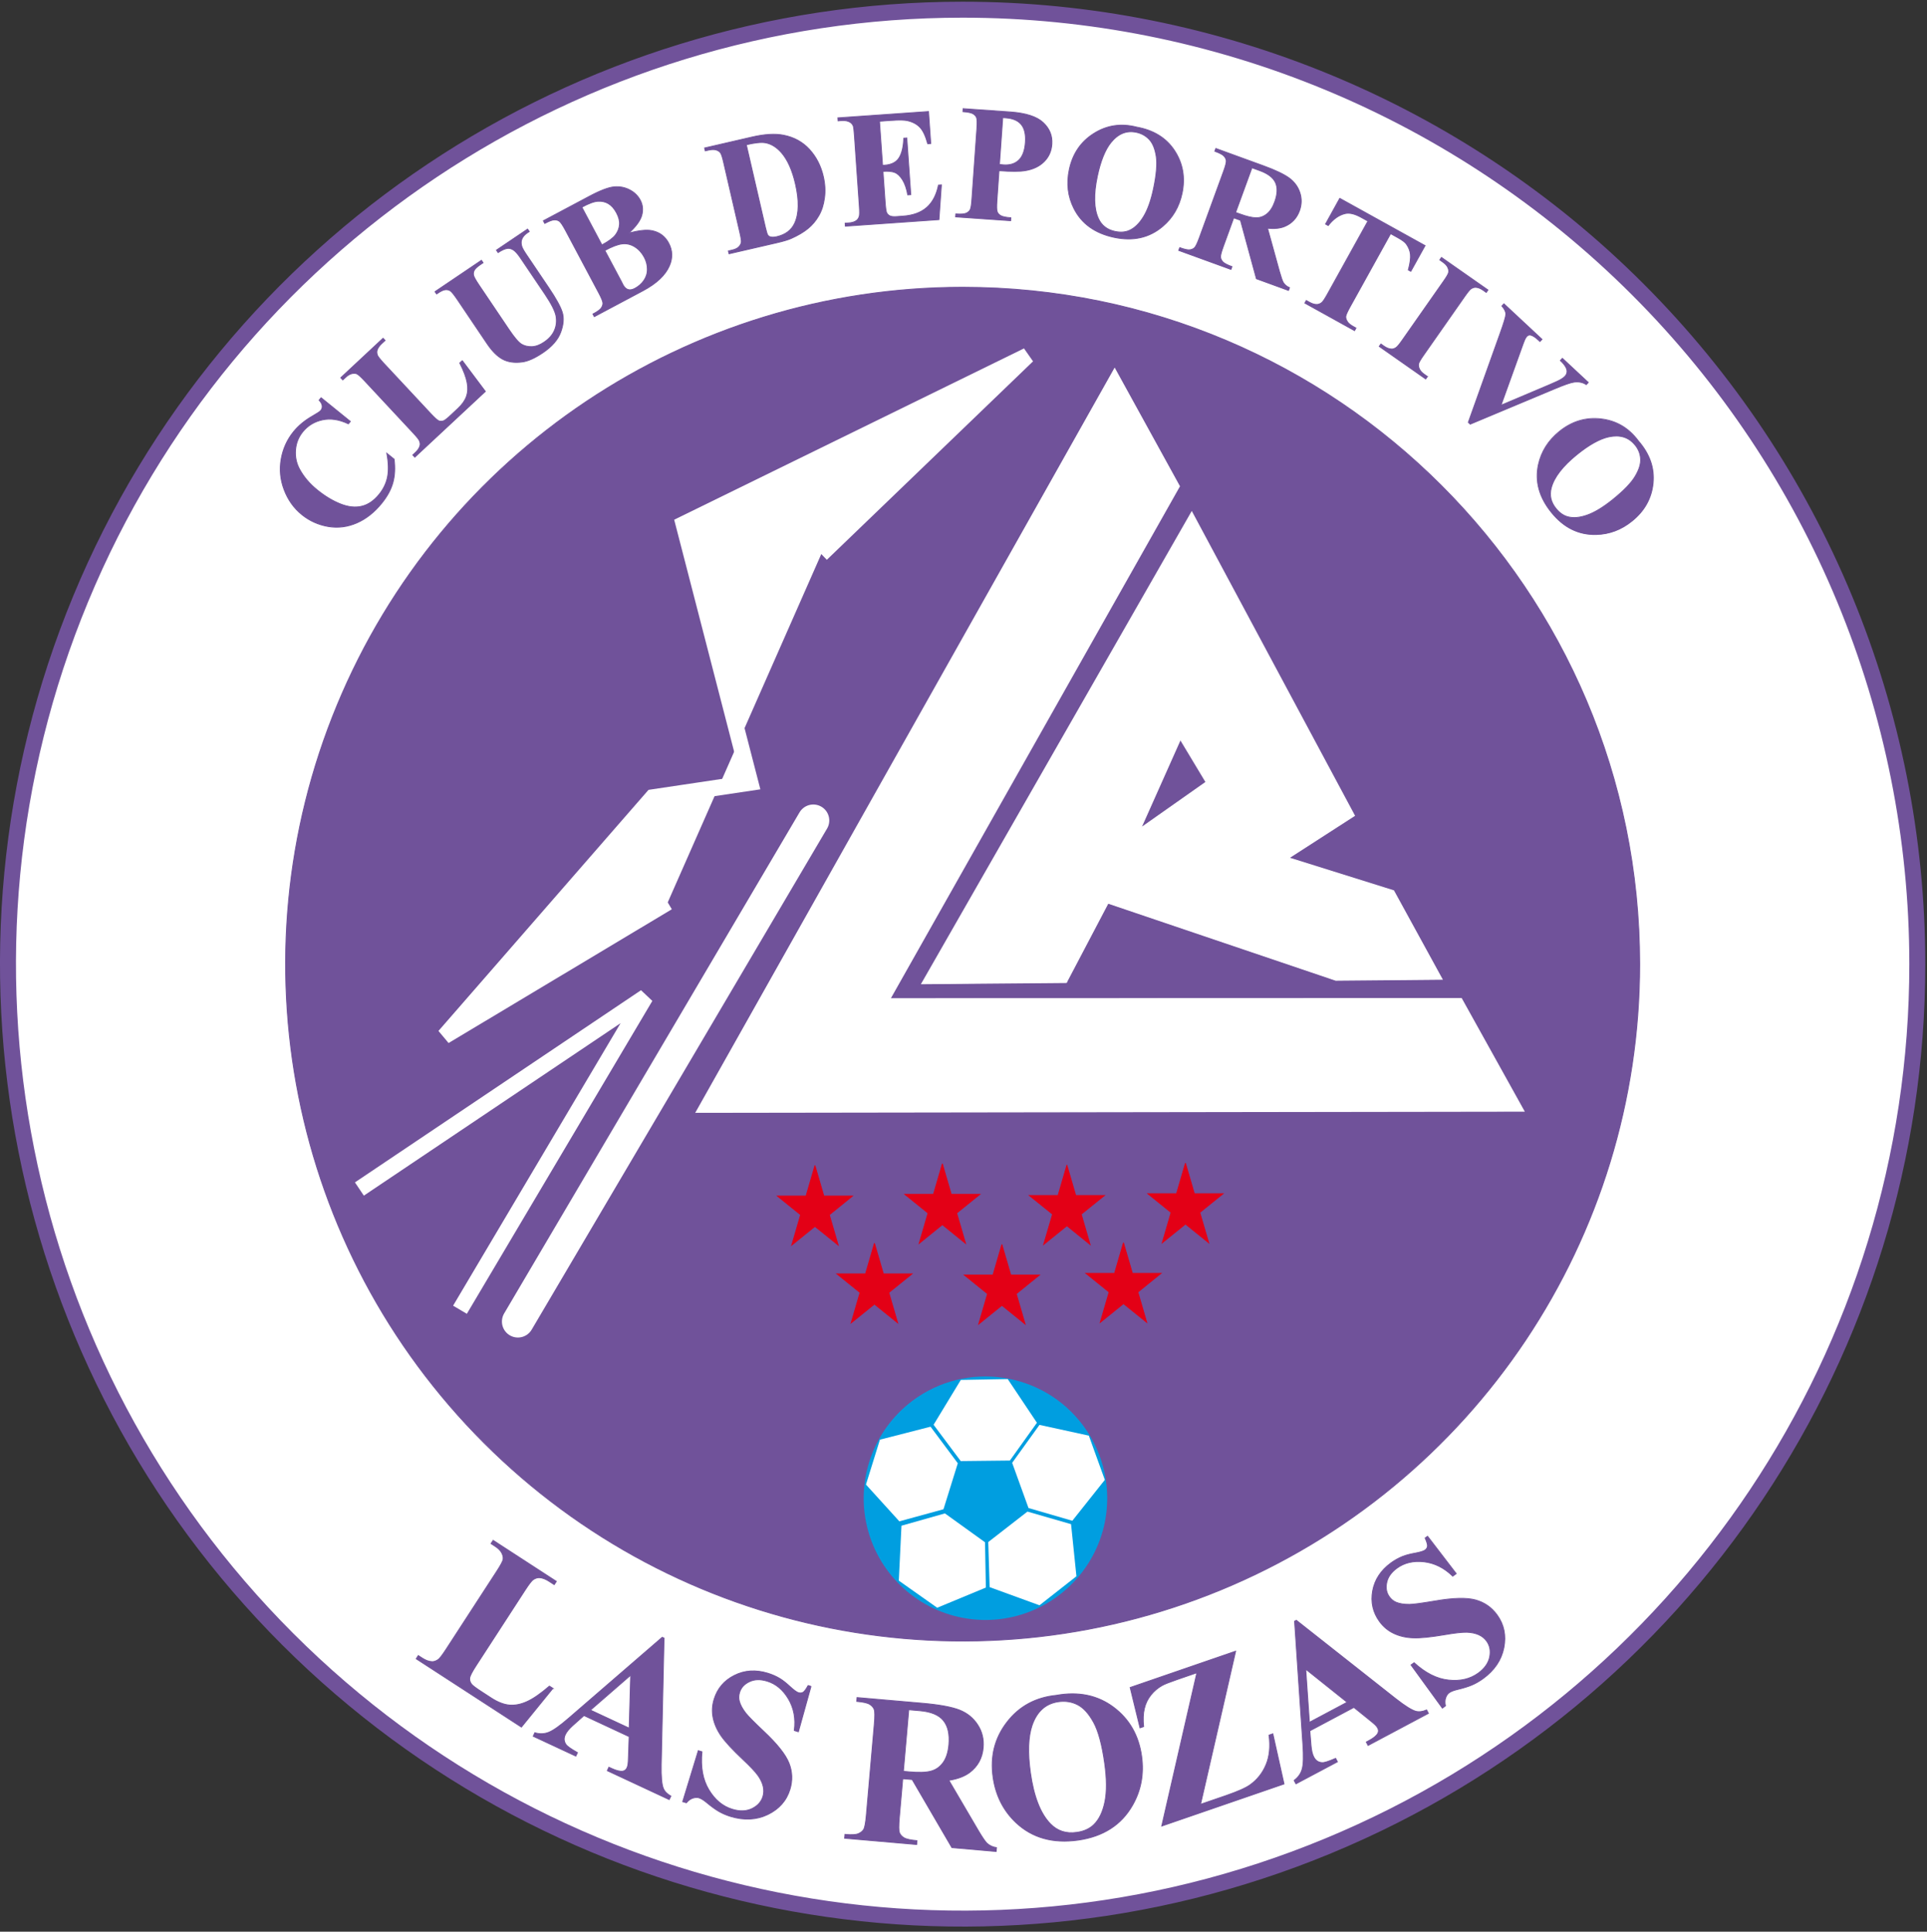 <?xml version="1.0" encoding="UTF-8"?>
<svg id="Layer_2" data-name="Layer 2" xmlns="http://www.w3.org/2000/svg" xmlns:xlink="http://www.w3.org/1999/xlink" viewBox="0 0 361.92 362.88">
  <rect x="0" y="0" width="361.92" height="362.88" fill="#333333" stroke="none"/>
  <defs>
    <style>
      .cls-1 {
        clip-path: url(#clippath);
      }

      .cls-2, .cls-3, .cls-4, .cls-5, .cls-6, .cls-7, .cls-8 {
        fill: none;
      }

      .cls-2, .cls-9, .cls-10, .cls-11, .cls-12 {
        stroke-width: 0px;
      }

      .cls-3 {
        stroke: #e30016;
      }

      .cls-3, .cls-4, .cls-5 {
        stroke-width: .16px;
      }

      .cls-4, .cls-8 {
        stroke: #70529a;
      }

      .cls-5, .cls-6, .cls-7 {
        stroke: #fff;
      }

      .cls-6 {
        stroke-linecap: round;
        stroke-width: 6px;
      }

      .cls-9 {
        fill: #70529a;
      }

      .cls-9, .cls-10, .cls-11, .cls-12 {
        fill-rule: evenodd;
      }

      .cls-10 {
        fill: #e30016;
      }

      .cls-11 {
        fill: #fff;
      }

      .cls-12 {
        fill: #009ee0;
      }

      .cls-7, .cls-8 {
        stroke-width: 3px;
      }
    </style>
    <clipPath id="clippath">
      <rect class="cls-2" width="361.92" height="362.88"/>
    </clipPath>
  </defs>
  <g id="Layer_1-2" data-name="Layer 1">
    <g>
      <g class="cls-1">
        <path class="cls-11" d="m180.8,1.82c47.55,0,93.16,18.89,126.78,52.52,33.62,33.62,52.52,79.23,52.52,126.79,0,72.52-43.68,137.9-110.68,165.65-67,27.75-144.12,12.41-195.4-38.87C2.74,256.63-12.6,179.5,15.15,112.5,42.9,45.5,108.28,1.82,180.8,1.82h0Z"/>
        <path class="cls-8" d="m180.8,1.82c47.55,0,93.16,18.89,126.78,52.52,33.62,33.62,52.52,79.23,52.52,126.78,0,72.52-43.68,137.9-110.68,165.65-67,27.75-144.12,12.41-195.4-38.87C2.74,256.63-12.6,179.5,15.15,112.5,42.9,45.5,108.28,1.82,180.8,1.82h0Z"/>
      </g>
      <path class="cls-9" d="m180.8,53.96c70.23,0,127.16,56.93,127.16,127.16,0,51.43-30.98,97.8-78.5,117.48-47.52,19.68-102.21,8.8-138.57-27.56-36.37-36.37-47.25-91.06-27.57-138.58,19.68-47.52,66.05-78.5,117.48-78.5h0Z"/>
      <path class="cls-4" d="m180.8,53.96c70.23,0,127.16,56.93,127.16,127.16,0,51.43-30.98,97.8-78.5,117.48-47.52,19.68-102.21,8.81-138.57-27.56-36.37-36.37-47.25-91.06-27.57-138.58,19.68-47.52,66.05-78.5,117.48-78.5h0Z"/>
      <polyline class="cls-11" points="154.25 104.08 192.98 66.81 128.38 98.44 140.93 147.04 122.57 149.78 83.48 194.65 125.41 169.52"/>
      <path class="cls-7" d="m154.25,104.08l38.73-37.28-64.6,31.64,12.56,48.6-18.37,2.74-39.09,44.87,41.93-25.13m-57.91,53.84l53.73-36.1-34.84,58.78"/>
      <line class="cls-6" x1="152.75" y1="154.13" x2="97.27" y2="248.26"/>
      <path class="cls-11" d="m141.1,104.28c1.89-.14,3.53,1.28,3.67,3.16.23,3.05-3.34,4.85-5.66,2.86-2.32-2-1.07-5.79,1.99-6.02h0Z"/>
      <path class="cls-5" d="m141.1,104.28c1.89-.14,3.53,1.28,3.67,3.16.23,3.05-3.34,4.85-5.66,2.86-2.32-2-1.07-5.79,1.99-6.02h0Z"/>
      <path class="cls-11" d="m274.48,187.57l11.77,21.18-155.54.21,78.64-139.76,12.18,22.14-54.34,96.25,107.29-.03Z"/>
      <path class="cls-5" d="m274.48,187.57l11.77,21.18-155.54.22,78.64-139.76,12.18,22.14-54.34,96.25,107.29-.03Z"/>
      <path class="cls-11" d="m221.69,138.92l4.81,8-12.2,8.59,7.4-16.59Zm-21.41,45.66l-27.19.24,50.74-88.66,30.57,57.07-12.31,7.94,19.66,6.16,9.12,16.65-20,.18-42.76-14.48-7.84,14.92Z"/>
      <path class="cls-5" d="m221.69,138.92l4.81,8-12.2,8.59,7.4-16.59Zm-21.41,45.66l-27.19.23,50.74-88.66,30.57,57.07-12.31,7.94,19.66,6.16,9.12,16.65-20,.18-42.76-14.48-7.84,14.92Z"/>
      <path class="cls-10" d="m153.07,218.99l1.66,5.69h5.38l-4.35,3.52,1.66,5.69-4.36-3.52-4.35,3.52,1.66-5.69-4.36-3.52h5.38l1.66-5.69Z"/>
      <path class="cls-3" d="m153.07,218.99l1.66,5.69h5.38l-4.35,3.52,1.66,5.69-4.36-3.51-4.35,3.51,1.66-5.69-4.36-3.52h5.38l1.66-5.69Z"/>
      <path class="cls-10" d="m177,218.67l1.66,5.69h5.38l-4.36,3.52,1.66,5.69-4.35-3.52-4.35,3.52,1.66-5.69-4.36-3.52h5.38l1.66-5.69Z"/>
      <path class="cls-3" d="m177,218.67l1.66,5.69h5.38l-4.36,3.52,1.66,5.69-4.35-3.52-4.35,3.52,1.66-5.69-4.36-3.52h5.38l1.66-5.69Z"/>
      <path class="cls-10" d="m200.38,218.89l1.66,5.69h5.39l-4.36,3.51,1.66,5.69-4.35-3.52-4.36,3.52,1.67-5.69-4.36-3.51h5.39l1.66-5.69Z"/>
      <path class="cls-3" d="m200.38,218.89l1.66,5.69h5.39l-4.36,3.51,1.66,5.69-4.35-3.52-4.36,3.52,1.67-5.69-4.36-3.51h5.39l1.66-5.69Z"/>
      <path class="cls-10" d="m222.66,218.56l1.66,5.69h5.38l-4.36,3.52,1.67,5.69-4.36-3.52-4.36,3.52,1.66-5.69-4.36-3.52h5.38l1.66-5.69Z"/>
      <path class="cls-3" d="m222.66,218.56l1.66,5.69h5.38l-4.36,3.52,1.67,5.69-4.36-3.52-4.36,3.52,1.66-5.69-4.36-3.52h5.38l1.66-5.69Z"/>
      <path class="cls-10" d="m164.25,233.61l1.66,5.69h5.38l-4.36,3.52,1.66,5.69-4.36-3.52-4.36,3.52,1.66-5.69-4.35-3.52h5.38l1.66-5.69Z"/>
      <path class="cls-3" d="m164.25,233.61l1.66,5.69h5.38l-4.36,3.51,1.66,5.69-4.36-3.52-4.36,3.52,1.66-5.69-4.35-3.51h5.38l1.66-5.69Z"/>
      <path class="cls-10" d="m188.18,233.83l1.66,5.69h5.38l-4.35,3.52,1.66,5.69-4.35-3.52-4.36,3.52,1.66-5.69-4.36-3.52h5.38l1.66-5.69Z"/>
      <path class="cls-3" d="m188.18,233.83l1.66,5.69h5.38l-4.35,3.52,1.66,5.69-4.35-3.52-4.36,3.52,1.66-5.69-4.36-3.52h5.38l1.66-5.69Z"/>
      <path class="cls-10" d="m211.02,233.51l1.66,5.69h5.38l-4.35,3.51,1.66,5.69-4.36-3.52-4.36,3.52,1.66-5.69-4.36-3.51h5.38l1.66-5.69Z"/>
      <path class="cls-3" d="m211.02,233.51l1.66,5.69h5.38l-4.35,3.52,1.66,5.69-4.36-3.52-4.36,3.52,1.66-5.69-4.36-3.52h5.38l1.66-5.69Z"/>
      <path class="cls-12" d="m171.39,263.13c10.11-7.56,24.44-5.49,32.01,4.62,5.54,7.41,6.07,17.43,1.34,25.38-4.73,7.95-13.77,12.28-22.93,10.95-9.16-1.32-16.61-8.03-18.89-16.99-2.28-8.96,1.06-18.42,8.47-23.96h0Z"/>
      <path class="cls-11" d="m168.81,296.93l.5-10.32,8.16-2.31,7.53,5.42.16,8.51-9.14,3.79-7.21-5.09Z"/>
      <path class="cls-11" d="m180.45,259.23l8.82-.16,5.48,8.2-5.08,7.1-9.23.1-5.1-6.82,5.11-8.42Z"/>
      <path class="cls-11" d="m202.17,296.11l-6.94,5.45-9.36-3.41-.26-8.47,7.36-5.72,8.19,2.36,1.01,9.8Z"/>
      <path class="cls-11" d="m165.26,270.45l9.51-2.44,5.12,6.87-2.69,8.64-8.29,2.27-6.27-6.91,2.62-8.42Z"/>
      <path class="cls-11" d="m207.51,277.99l-6.11,7.69-8.23-2.39-3.07-8.49,5.13-7.13,9.27,2.02,3,8.3Z"/>
      <path class="cls-9" d="m60.31,74.72l5.49,4.44-.37.45c-1.71-.82-3.33-1.07-4.85-.75-1.52.32-2.76,1.07-3.72,2.25-.8.99-1.25,2.12-1.35,3.41-.1,1.29.15,2.5.76,3.62.78,1.44,1.89,2.75,3.33,3.91,1.42,1.15,2.86,2.01,4.31,2.6,1.46.58,2.79.74,4,.45,1.22-.28,2.31-1.03,3.3-2.24.81-1,1.33-2.09,1.57-3.27.23-1.18.2-2.66-.13-4.45l1.37,1.11c.21,1.64.13,3.11-.23,4.41-.36,1.31-1.06,2.59-2.11,3.88-1.37,1.69-2.92,2.92-4.66,3.68-1.74.76-3.54.99-5.38.68-1.85-.32-3.49-1.06-4.93-2.22-1.51-1.22-2.62-2.78-3.34-4.67-.72-1.89-.91-3.8-.57-5.75.34-1.95,1.12-3.68,2.35-5.19.9-1.11,2.09-2.1,3.58-2.95.86-.49,1.38-.83,1.53-1.03.2-.25.29-.54.25-.87-.04-.33-.23-.69-.58-1.06l.37-.45Zm26.53-6.95l4.32,5.76-13.25,12.35-.38-.41.49-.46c.43-.4.71-.8.83-1.21.1-.28.08-.59-.05-.94-.08-.25-.47-.75-1.17-1.5l-9.14-9.81c-.71-.76-1.2-1.2-1.46-1.32-.26-.11-.57-.13-.96-.04-.38.09-.78.32-1.19.72l-.5.46-.38-.41,7.95-7.42.38.41-.65.61c-.44.41-.71.8-.84,1.21-.09.28-.08.59.04.95.09.25.48.75,1.17,1.5l8.86,9.5c.71.76,1.21,1.21,1.49,1.34.28.13.6.13.95-.02.25-.1.72-.48,1.42-1.14l1.24-1.16c.79-.74,1.32-1.49,1.59-2.26.27-.77.32-1.64.13-2.6-.17-.96-.63-2.19-1.38-3.68l.45-.42Zm-5.14-12.98l8.72-5.89.31.46-.43.29c-.66.44-1.06.81-1.22,1.12-.16.3-.2.61-.14.92.06.31.41.95,1.06,1.91l5.58,8.28c1.02,1.52,1.81,2.44,2.37,2.78.56.33,1.21.49,1.95.46.74-.03,1.51-.31,2.31-.86.91-.62,1.55-1.34,1.92-2.19.37-.85.46-1.74.3-2.68-.17-.94-.86-2.31-2.07-4.11l-4.65-6.89c-.51-.75-.96-1.24-1.33-1.46-.38-.22-.73-.31-1.05-.27-.5.06-1.09.33-1.78.78l-.31-.46,5.85-3.95.31.46-.35.23c-.47.32-.8.68-.99,1.08-.19.41-.22.84-.1,1.33.07.34.34.85.8,1.54l4.33,6.42c1.34,1.99,2.18,3.51,2.51,4.57.33,1.06.24,2.3-.28,3.72-.51,1.42-1.65,2.73-3.4,3.91-1.46.98-2.73,1.55-3.79,1.7-1.45.2-2.67.04-3.68-.49-1.01-.53-1.99-1.5-2.94-2.9l-5.58-8.28c-.66-.97-1.11-1.54-1.38-1.7-.27-.17-.58-.23-.95-.19-.36.03-.89.3-1.6.79l-.31-.46Zm36.37-10.98c1.92-.52,3.38-.67,4.37-.47,1.42.28,2.47,1.06,3.15,2.34.72,1.36.77,2.77.15,4.23-.76,1.79-2.43,3.35-4.97,4.71l-9.15,4.87-.26-.49c.84-.44,1.36-.82,1.57-1.14.21-.31.32-.62.3-.93-.01-.32-.27-.95-.79-1.93l-6.21-11.68c-.52-.97-.9-1.55-1.16-1.74-.25-.19-.57-.28-.95-.27-.38,0-.98.24-1.81.67l-.26-.5,8.63-4.59c2.06-1.1,3.62-1.69,4.68-1.78,1.05-.09,2.02.1,2.91.57.89.46,1.54,1.11,1.98,1.93.46.87.56,1.81.29,2.82-.27,1.01-1.09,2.14-2.46,3.38h0Zm-5.02,2.21c1.25-.67,2.11-1.3,2.56-1.9.44-.6.69-1.24.74-1.93.05-.68-.14-1.42-.57-2.22-.42-.79-.93-1.36-1.52-1.71-.58-.34-1.23-.49-1.96-.44-.73.04-1.73.41-3.02,1.11l3.77,7.09Zm.55,1.04l3.07,5.77.34.68c.25.47.57.77.94.89.38.11.8.04,1.28-.22.71-.38,1.28-.88,1.71-1.51.43-.63.65-1.33.64-2.1,0-.77-.19-1.52-.58-2.25-.45-.84-1.05-1.5-1.79-1.96-.75-.46-1.53-.64-2.36-.54-.82.09-1.91.51-3.25,1.23h0Zm23.32.63l-.12-.54.66-.15c.57-.13,1-.32,1.26-.58.27-.25.44-.55.51-.9.04-.23-.05-.85-.29-1.88l-3.02-13.07c-.23-1.02-.43-1.64-.61-1.87-.16-.23-.43-.4-.8-.52-.37-.11-.84-.11-1.39.02l-.66.15-.13-.54,8.89-2.06c2.38-.55,4.36-.66,5.95-.35,1.95.38,3.57,1.26,4.85,2.66,1.28,1.39,2.16,3.1,2.62,5.12.32,1.4.39,2.74.21,4.02-.17,1.29-.53,2.39-1.07,3.32-.54.94-1.21,1.74-2.04,2.42-.83.68-1.89,1.3-3.17,1.87-.57.25-1.5.53-2.78.82l-8.89,2.05Zm3.25-20.49l3.58,15.5c.19.82.34,1.31.46,1.48.12.17.29.28.49.33.3.09.7.08,1.2-.04,1.63-.38,2.75-1.22,3.35-2.53.82-1.78.87-4.24.14-7.41-.59-2.55-1.46-4.49-2.61-5.83-.91-1.04-1.92-1.67-3.01-1.87-.77-.14-1.97-.02-3.6.37h0Zm25.01-4.41l.58,8.28.4-.03c1.29-.09,2.2-.56,2.72-1.41.52-.85.8-2.07.86-3.67l.57-.04.75,10.65-.57.04c-.21-1.15-.52-2.08-.96-2.8-.44-.71-.92-1.18-1.45-1.4-.52-.22-1.28-.29-2.24-.22l.4,5.73c.08,1.12.17,1.8.29,2.04.11.24.3.44.57.58.27.14.69.19,1.28.15l1.21-.09c1.9-.13,3.39-.68,4.48-1.64,1.09-.96,1.81-2.35,2.19-4.19l.55-.04-.46,6.53-17.58,1.23-.04-.55.68-.05c.59-.04,1.06-.18,1.4-.42.25-.16.43-.41.55-.76.1-.25.11-.88.04-1.9l-.93-13.38c-.07-.92-.13-1.48-.19-1.69-.12-.34-.33-.6-.61-.77-.41-.25-.93-.36-1.59-.31l-.68.05-.04-.56,17.03-1.19.42,6.02-.57.04c-.4-1.45-.87-2.47-1.45-3.08-.57-.6-1.34-1.02-2.32-1.25-.57-.15-1.63-.16-3.17-.05l-2.1.15Zm22.45,9.28l-.39,5.64c-.08,1.1-.06,1.8.06,2.09.11.3.34.54.67.73.34.2.96.32,1.88.39l-.03.55-10.34-.72.04-.55c.94.07,1.58.02,1.93-.13.34-.15.6-.36.75-.63.15-.27.27-.95.34-2.05l.93-13.2c.07-1.1.06-1.8-.06-2.09-.12-.3-.34-.54-.67-.73-.33-.19-.95-.32-1.89-.39l.04-.56,8.87.62c2.92.21,4.98.88,6.17,2,1.2,1.13,1.74,2.47,1.63,4.04-.09,1.32-.58,2.42-1.47,3.3-.88.88-2.06,1.44-3.52,1.68-.98.18-2.64.18-4.94.02h0Zm.7-9.96l-.62,8.79c.33.04.58.07.75.08,1.22.09,2.18-.21,2.89-.89.71-.68,1.12-1.78,1.23-3.3.11-1.51-.15-2.64-.76-3.38-.61-.75-1.57-1.16-2.88-1.26l-.61-.04Zm25.11,1.77c3.2.55,5.59,2.03,7.16,4.42,1.56,2.39,2.04,5.07,1.41,8.03-.54,2.53-1.75,4.6-3.64,6.2-2.5,2.13-5.55,2.82-9.12,2.06-3.59-.76-6.11-2.57-7.55-5.42-1.14-2.25-1.43-4.7-.87-7.33.63-2.96,2.16-5.22,4.6-6.76,2.44-1.55,5.11-1.95,8.03-1.21h0Zm-.02.98c-1.83-.39-3.41.25-4.76,1.91-1.1,1.36-1.95,3.48-2.56,6.34-.72,3.41-.66,6.05.19,7.93.59,1.32,1.64,2.13,3.14,2.45,1.01.21,1.91.15,2.69-.2.99-.44,1.88-1.3,2.65-2.58.78-1.27,1.4-3.02,1.87-5.23.56-2.64.73-4.67.52-6.07-.22-1.42-.64-2.47-1.29-3.18-.65-.7-1.46-1.16-2.45-1.37h0Zm18.29,16.07l-1.95,5.37c-.38,1.04-.55,1.71-.52,2.02.03.32.18.61.43.89.27.27.84.57,1.71.89l-.19.52-9.81-3.57.19-.52c.89.32,1.52.46,1.89.41.38-.05.67-.18.9-.4.22-.22.52-.84.9-1.88l4.53-12.43c.38-1.03.55-1.71.52-2.03-.03-.32-.18-.61-.44-.89-.26-.28-.83-.57-1.71-.89l.19-.52,8.9,3.24c2.32.84,3.95,1.63,4.91,2.34.95.71,1.62,1.62,1.98,2.73.36,1.1.34,2.24-.08,3.4-.52,1.42-1.45,2.4-2.8,2.95-.86.35-1.93.46-3.2.32l2.25,8.16c.3,1.06.54,1.74.71,2.04.28.44.67.76,1.17.97l-.19.52-6.03-2.2-2.99-10.98-1.26-.46Zm3.42-9.4l-3.06,8.39.81.29c1.31.48,2.33.71,3.07.71.74,0,1.41-.25,2.01-.74.6-.49,1.09-1.24,1.45-2.25.53-1.46.58-2.66.15-3.61-.43-.95-1.4-1.7-2.92-2.25l-1.51-.55Zm32.52,14.62l-2.68,4.83-.47-.26c.34-1.27.47-2.25.4-2.92-.07-.68-.33-1.33-.77-1.95-.24-.34-.78-.75-1.62-1.21l-1.33-.73-7.62,13.75c-.5.91-.77,1.51-.8,1.79-.03.29.06.59.26.93.2.34.55.64,1.06.92l.59.33-.26.49-9.34-5.18.27-.48.59.33c.52.29.98.43,1.4.41.29,0,.59-.11.89-.33.22-.15.57-.68,1.07-1.57l7.63-13.76-1.29-.72c-1.2-.66-2.21-.9-3.04-.69-1.16.29-2.2,1.04-3.13,2.24l-.5-.28,2.67-4.83,16.02,8.88Zm.44,24.59l-.32.46-8.73-6.12.32-.45.55.39c.48.33.94.52,1.35.55.29.04.59-.04.91-.25.23-.13.64-.61,1.23-1.46l7.69-10.98c.6-.85.93-1.42.98-1.7.06-.28,0-.58-.16-.94-.16-.35-.48-.7-.95-1.02l-.55-.39.32-.46,8.73,6.11-.32.46-.55-.39c-.48-.33-.93-.53-1.35-.56-.3-.03-.6.04-.92.24-.23.13-.63.62-1.22,1.46l-7.69,10.98c-.6.85-.93,1.42-.98,1.7-.05.28,0,.6.16.95.16.36.48.7.94,1.02l.55.39Zm30.22,1.11l-.38.41c-.62-.42-1.37-.58-2.25-.48-.65.08-1.91.52-3.79,1.31l-15.76,6.6-.36-.34,5.94-16.62c.72-2,1.09-3.23,1.11-3.67.02-.45-.22-.97-.74-1.57l.38-.41,7.15,6.67-.38.41-.24-.22c-.64-.6-1.16-.93-1.54-.99-.27-.05-.5.03-.7.25-.12.13-.24.32-.35.55-.11.23-.36.9-.75,2l-3.74,10.39,9.11-3.86c1.1-.47,1.82-.8,2.14-1,.34-.19.59-.39.77-.58.2-.22.33-.46.37-.75.04-.28-.02-.57-.16-.86-.2-.42-.56-.88-1.08-1.36l.38-.41,4.89,4.56Zm9.39,10.98c2.14,2.44,3.06,5.09,2.78,7.94-.29,2.84-1.61,5.22-3.97,7.13-2.01,1.63-4.25,2.47-6.73,2.53-3.29.08-6.09-1.3-8.39-4.14-2.31-2.85-3.13-5.83-2.46-8.96.54-2.47,1.84-4.55,3.94-6.25,2.36-1.91,4.96-2.69,7.83-2.36,2.87.33,5.2,1.7,7,4.12h0Zm-.63.75c-1.18-1.45-2.81-1.95-4.9-1.51-1.71.37-3.7,1.48-5.98,3.32-2.7,2.19-4.32,4.28-4.84,6.28-.37,1.39-.07,2.69.9,3.88.65.8,1.39,1.32,2.21,1.54,1.05.28,2.28.17,3.69-.34,1.4-.5,2.98-1.47,4.75-2.89,2.1-1.7,3.51-3.16,4.23-4.4.73-1.23,1.06-2.32,1-3.28-.06-.95-.41-1.82-1.05-2.6h0Z"/>
      <path class="cls-4" d="m60.31,74.72l5.49,4.45-.37.45c-1.71-.82-3.33-1.07-4.85-.75-1.52.32-2.76,1.07-3.72,2.25-.8.99-1.25,2.12-1.35,3.41-.1,1.29.15,2.5.76,3.62.78,1.44,1.89,2.75,3.33,3.91,1.42,1.15,2.86,2.02,4.31,2.6,1.46.58,2.79.74,4,.45,1.22-.28,2.31-1.03,3.3-2.24.81-1,1.33-2.08,1.57-3.27.23-1.18.2-2.66-.13-4.45l1.37,1.11c.21,1.64.13,3.11-.23,4.41-.36,1.3-1.06,2.59-2.11,3.88-1.37,1.69-2.92,2.92-4.66,3.68-1.74.76-3.54.99-5.38.68-1.85-.32-3.49-1.06-4.93-2.22-1.51-1.22-2.62-2.78-3.34-4.67-.72-1.89-.91-3.8-.57-5.75.34-1.95,1.12-3.68,2.35-5.19.9-1.11,2.09-2.1,3.58-2.95.86-.49,1.38-.83,1.53-1.03.2-.25.29-.54.25-.87-.04-.33-.23-.69-.58-1.06l.37-.45Zm26.53-6.95l4.32,5.76-13.25,12.35-.38-.41.49-.46c.43-.4.71-.8.83-1.21.1-.28.08-.59-.05-.94-.08-.25-.47-.75-1.17-1.5l-9.14-9.81c-.71-.76-1.2-1.2-1.46-1.32-.26-.11-.57-.13-.96-.04-.38.09-.78.32-1.19.72l-.5.46-.38-.41,7.95-7.42.38.41-.65.6c-.44.41-.71.81-.84,1.21-.09.28-.08.59.04.95.09.25.48.75,1.17,1.5l8.86,9.5c.71.76,1.21,1.21,1.49,1.34.28.12.6.12.95-.02.25-.1.72-.48,1.42-1.14l1.24-1.16c.79-.74,1.32-1.49,1.59-2.26.27-.77.32-1.64.13-2.6-.17-.96-.63-2.19-1.38-3.68l.45-.42Zm-5.14-12.98l8.72-5.89.31.46-.43.29c-.66.44-1.06.81-1.22,1.12-.16.3-.2.61-.14.92.06.31.41.95,1.06,1.91l5.58,8.28c1.02,1.52,1.81,2.44,2.37,2.78.56.33,1.21.48,1.95.46.74-.03,1.51-.31,2.31-.86.91-.62,1.55-1.34,1.92-2.19.37-.85.46-1.74.3-2.68-.17-.94-.86-2.31-2.07-4.11l-4.65-6.89c-.51-.75-.96-1.24-1.33-1.46-.38-.22-.73-.31-1.05-.27-.5.06-1.09.33-1.78.79l-.31-.46,5.85-3.95.31.46-.35.23c-.47.32-.8.68-.99,1.08-.19.41-.22.84-.1,1.32.07.34.34.85.8,1.54l4.33,6.42c1.34,1.99,2.18,3.51,2.51,4.57.33,1.06.24,2.3-.28,3.72-.51,1.42-1.65,2.73-3.4,3.91-1.46.98-2.73,1.55-3.79,1.7-1.45.2-2.67.04-3.68-.49-1.01-.53-1.99-1.5-2.94-2.9l-5.58-8.28c-.66-.97-1.11-1.54-1.38-1.7-.27-.17-.58-.23-.95-.19-.36.03-.89.3-1.6.79l-.31-.46Zm36.37-10.99c1.92-.52,3.38-.67,4.37-.47,1.42.28,2.47,1.06,3.15,2.34.72,1.36.77,2.77.15,4.23-.76,1.78-2.43,3.35-4.97,4.71l-9.15,4.87-.26-.49c.84-.44,1.36-.82,1.57-1.14.21-.31.32-.62.3-.93-.01-.32-.27-.95-.79-1.93l-6.21-11.68c-.52-.97-.9-1.55-1.16-1.74-.25-.19-.57-.28-.95-.27-.38,0-.98.23-1.81.67l-.26-.5,8.63-4.59c2.06-1.1,3.62-1.69,4.68-1.78,1.05-.09,2.02.1,2.91.57.89.46,1.54,1.11,1.98,1.93.46.87.56,1.8.29,2.82-.27,1.01-1.09,2.14-2.46,3.38h0Zm-5.02,2.21c1.25-.67,2.11-1.3,2.56-1.9.44-.6.69-1.24.74-1.93.05-.68-.14-1.42-.57-2.22-.42-.79-.93-1.36-1.52-1.71-.58-.34-1.23-.49-1.96-.44-.73.04-1.73.41-3.02,1.11l3.77,7.09Zm.55,1.04l3.07,5.77.34.68c.25.47.57.77.94.89.38.11.8.04,1.28-.21.71-.38,1.28-.88,1.71-1.51.43-.63.65-1.33.64-2.1,0-.77-.19-1.52-.58-2.25-.45-.84-1.05-1.5-1.79-1.96-.75-.46-1.53-.64-2.36-.54-.82.09-1.91.51-3.25,1.23h0Zm23.32.63l-.12-.54.66-.15c.57-.13,1-.32,1.26-.58.27-.25.44-.55.51-.9.04-.23-.05-.85-.29-1.88l-3.02-13.07c-.23-1.02-.43-1.64-.61-1.87-.16-.23-.43-.4-.8-.52-.37-.11-.84-.1-1.39.02l-.66.15-.13-.54,8.89-2.05c2.38-.55,4.36-.67,5.95-.35,1.95.38,3.57,1.27,4.85,2.66,1.28,1.4,2.16,3.1,2.62,5.12.32,1.4.39,2.74.21,4.02-.17,1.29-.53,2.39-1.07,3.32-.54.94-1.21,1.74-2.04,2.42-.83.68-1.89,1.3-3.17,1.87-.57.25-1.5.53-2.78.82l-8.89,2.05Zm3.25-20.49l3.58,15.5c.19.82.34,1.31.46,1.48.12.17.29.28.49.33.3.09.7.07,1.2-.04,1.63-.38,2.75-1.22,3.35-2.53.82-1.78.87-4.24.14-7.41-.59-2.55-1.46-4.49-2.61-5.83-.91-1.04-1.92-1.67-3.01-1.87-.77-.14-1.97-.02-3.6.37h0Zm25.01-4.41l.58,8.28.4-.03c1.29-.09,2.2-.56,2.72-1.41.52-.85.8-2.08.86-3.66l.57-.04.75,10.65-.57.04c-.21-1.15-.52-2.08-.96-2.8-.44-.71-.92-1.18-1.45-1.4-.52-.21-1.28-.29-2.24-.22l.4,5.73c.08,1.12.17,1.8.29,2.04.11.24.3.44.57.58.27.14.69.19,1.28.15l1.21-.09c1.9-.13,3.39-.68,4.48-1.64,1.09-.96,1.81-2.36,2.19-4.19l.55-.04-.46,6.53-17.58,1.23-.04-.56.68-.05c.59-.04,1.06-.18,1.4-.42.25-.16.43-.41.55-.76.1-.25.11-.88.04-1.9l-.93-13.38c-.07-.92-.13-1.48-.19-1.69-.12-.34-.33-.6-.61-.77-.41-.25-.93-.35-1.59-.31l-.68.05-.04-.56,17.03-1.19.42,6.01-.57.04c-.4-1.45-.87-2.47-1.45-3.08-.57-.6-1.34-1.02-2.32-1.25-.57-.15-1.63-.16-3.17-.05l-2.1.15Zm22.45,9.28l-.39,5.64c-.08,1.1-.06,1.8.06,2.09.11.3.34.54.67.73.34.19.96.32,1.88.39l-.03.55-10.34-.72.04-.55c.94.07,1.58.02,1.93-.13.34-.15.6-.36.75-.63.15-.27.27-.95.34-2.05l.93-13.2c.07-1.1.06-1.8-.06-2.09-.12-.3-.34-.54-.67-.73-.33-.19-.95-.32-1.89-.39l.04-.56,8.87.62c2.92.21,4.98.88,6.17,2,1.2,1.13,1.74,2.47,1.63,4.04-.09,1.32-.58,2.42-1.47,3.3-.88.88-2.06,1.44-3.52,1.68-.98.18-2.64.18-4.94.02h0Zm.7-9.96l-.62,8.79c.33.04.58.07.75.08,1.22.09,2.18-.21,2.89-.89.71-.68,1.12-1.78,1.23-3.3.11-1.51-.15-2.64-.76-3.38-.61-.75-1.57-1.16-2.88-1.26l-.61-.04Zm25.11,1.77c3.2.56,5.59,2.03,7.16,4.42,1.56,2.39,2.04,5.07,1.41,8.04-.54,2.53-1.75,4.6-3.64,6.2-2.5,2.13-5.55,2.82-9.12,2.06-3.59-.76-6.11-2.57-7.55-5.42-1.14-2.25-1.43-4.7-.87-7.33.63-2.96,2.16-5.22,4.6-6.76,2.44-1.55,5.11-1.95,8.03-1.21h0Zm-.02.98c-1.83-.39-3.41.25-4.76,1.91-1.1,1.36-1.95,3.48-2.56,6.34-.72,3.41-.66,6.05.19,7.93.59,1.32,1.64,2.13,3.14,2.45,1.01.21,1.91.15,2.69-.2.99-.44,1.88-1.3,2.65-2.58.78-1.27,1.4-3.02,1.87-5.23.56-2.64.73-4.67.52-6.08-.22-1.42-.64-2.47-1.29-3.17-.65-.7-1.46-1.16-2.45-1.37h0Zm18.29,16.07l-1.95,5.37c-.38,1.04-.55,1.71-.52,2.02.03.32.18.61.43.89.27.27.84.57,1.71.89l-.19.52-9.81-3.57.19-.52c.89.32,1.52.46,1.89.41.38-.05.67-.18.9-.4.22-.22.52-.84.9-1.88l4.53-12.43c.38-1.04.55-1.71.52-2.03-.03-.32-.18-.61-.44-.89-.26-.28-.83-.57-1.71-.89l.19-.52,8.9,3.24c2.32.84,3.95,1.63,4.91,2.34.95.71,1.62,1.62,1.98,2.73.36,1.11.34,2.24-.08,3.4-.52,1.41-1.45,2.39-2.8,2.95-.86.35-1.93.46-3.2.32l2.25,8.16c.3,1.06.54,1.74.71,2.04.28.44.67.76,1.17.97l-.19.52-6.03-2.2-2.99-10.98-1.26-.46Zm3.42-9.4l-3.06,8.39.81.29c1.31.48,2.33.71,3.07.71.74,0,1.41-.25,2.01-.74.6-.49,1.09-1.24,1.45-2.25.53-1.46.58-2.66.15-3.61-.43-.94-1.4-1.69-2.92-2.25l-1.51-.55Zm32.52,14.62l-2.68,4.83-.47-.26c.34-1.27.47-2.25.4-2.92-.07-.68-.33-1.33-.77-1.95-.24-.34-.78-.75-1.62-1.21l-1.33-.74-7.62,13.75c-.5.91-.77,1.51-.8,1.79-.03.29.06.59.26.93.2.34.55.64,1.06.93l.59.33-.26.49-9.34-5.18.27-.48.59.33c.52.29.98.43,1.4.41.29,0,.59-.1.89-.33.22-.15.57-.68,1.07-1.57l7.63-13.76-1.29-.71c-1.2-.66-2.21-.9-3.04-.69-1.16.29-2.2,1.04-3.13,2.24l-.5-.28,2.67-4.83,16.02,8.88Zm.44,24.59l-.32.46-8.73-6.12.32-.45.55.39c.48.34.94.52,1.35.55.29.04.59-.04.91-.25.23-.13.64-.61,1.23-1.46l7.69-10.98c.6-.85.93-1.42.98-1.7.06-.28,0-.59-.16-.94-.16-.35-.48-.69-.95-1.02l-.55-.39.32-.46,8.73,6.11-.32.46-.55-.39c-.48-.34-.93-.53-1.35-.56-.3-.03-.6.04-.92.24-.23.13-.63.62-1.22,1.46l-7.69,10.99c-.6.85-.93,1.42-.98,1.7-.05.28,0,.6.16.95.16.36.48.7.94,1.02l.55.39Zm30.22,1.11l-.38.41c-.62-.42-1.37-.58-2.25-.48-.65.08-1.91.51-3.79,1.31l-15.76,6.6-.36-.34,5.94-16.62c.72-2,1.09-3.23,1.11-3.67.02-.44-.22-.97-.74-1.57l.38-.41,7.15,6.67-.38.41-.24-.22c-.64-.6-1.16-.93-1.54-.99-.27-.05-.5.04-.7.25-.12.13-.24.32-.35.55-.11.23-.36.9-.75,2l-3.74,10.39,9.11-3.86c1.1-.47,1.82-.8,2.14-1,.34-.19.59-.39.77-.58.2-.22.33-.46.37-.75.04-.28-.02-.57-.16-.86-.2-.42-.56-.88-1.08-1.36l.38-.41,4.89,4.56Zm9.39,10.98c2.14,2.45,3.06,5.09,2.78,7.94-.29,2.84-1.61,5.22-3.97,7.12-2.01,1.63-4.25,2.47-6.73,2.53-3.29.08-6.09-1.3-8.39-4.15-2.31-2.85-3.13-5.83-2.46-8.96.54-2.46,1.84-4.55,3.94-6.25,2.36-1.91,4.96-2.69,7.83-2.36,2.87.33,5.2,1.7,7,4.12h0Zm-.63.75c-1.18-1.45-2.81-1.95-4.9-1.51-1.71.37-3.7,1.48-5.98,3.32-2.7,2.19-4.32,4.28-4.84,6.28-.37,1.4-.07,2.69.9,3.88.65.8,1.39,1.32,2.21,1.54,1.05.28,2.28.17,3.69-.34,1.4-.5,2.98-1.47,4.75-2.89,2.1-1.7,3.51-3.16,4.23-4.4.73-1.23,1.06-2.32,1-3.28-.06-.95-.41-1.82-1.05-2.6h0Z"/>
      <path class="cls-9" d="m103.84,317.17l-5.91,7.27-19.76-12.83.39-.61.74.48c.64.42,1.24.64,1.78.66.38.04.77-.09,1.18-.36.29-.18.79-.83,1.52-1.95l9.5-14.63c.74-1.14,1.14-1.89,1.21-2.25.06-.37-.02-.77-.25-1.22-.23-.45-.66-.88-1.28-1.28l-.74-.48.4-.61,11.87,7.71-.4.61-.97-.63c-.65-.42-1.24-.64-1.78-.67-.38-.02-.77.09-1.18.35-.29.19-.8.84-1.52,1.95l-9.2,14.18c-.74,1.14-1.14,1.91-1.21,2.3-.07.4.03.8.32,1.2.21.28.84.75,1.89,1.43l1.86,1.21c1.18.76,2.3,1.2,3.36,1.3,1.05.09,2.16-.12,3.32-.65,1.16-.52,2.56-1.49,4.21-2.91l.67.43Zm14.33,9.06l-8.49-3.96-2.1,1.87c-.7.63-1.16,1.19-1.4,1.7-.32.68-.27,1.3.12,1.87.23.34.95.84,2.16,1.53l-.31.65-8-3.73.3-.66c.92.27,1.8.25,2.63-.09.82-.32,2.08-1.21,3.75-2.66l17.55-15.18.34.16-.53,23.76c-.04,2.26.09,3.75.4,4.48.23.56.7,1.04,1.41,1.44l-.31.65-11.63-5.43.3-.65.48.22c.93.43,1.65.61,2.15.52.35-.07.61-.28.77-.63.1-.21.16-.44.19-.7.03-.12.06-.64.09-1.58l.12-3.59Zm0-1.6l.28-9.95-7.55,6.56,7.27,3.39Zm34.15-7.83l-2.37,8.52-.77-.24c.29-2.23-.08-4.2-1.1-5.93-1.02-1.72-2.35-2.84-4-3.34-1.27-.39-2.38-.36-3.33.1-.96.45-1.57,1.12-1.84,2.01-.17.56-.19,1.1-.06,1.62.18.7.58,1.46,1.21,2.27.46.59,1.59,1.73,3.39,3.43,2.52,2.37,4.1,4.36,4.74,5.98.63,1.61.69,3.25.18,4.92-.65,2.12-2.04,3.69-4.15,4.71-2.12,1.02-4.46,1.15-7,.37-.8-.25-1.53-.56-2.19-.94-.66-.38-1.46-.96-2.39-1.74-.52-.43-.98-.7-1.36-.82-.32-.1-.71-.08-1.14.05-.44.14-.85.43-1.23.88l-.69-.21,2.93-9.58.69.21c-.28,2.86.15,5.23,1.29,7.13,1.13,1.89,2.6,3.12,4.41,3.67,1.4.43,2.63.39,3.69-.12,1.06-.51,1.75-1.27,2.06-2.28.18-.6.2-1.23.05-1.89-.15-.65-.47-1.34-.96-2.04-.5-.7-1.44-1.71-2.84-3.02-1.96-1.84-3.32-3.32-4.09-4.42-.77-1.11-1.27-2.24-1.51-3.39-.24-1.15-.19-2.32.18-3.51.62-2.02,1.89-3.51,3.81-4.48,1.92-.97,4.01-1.1,6.27-.41.82.25,1.59.59,2.3,1.02.54.34,1.17.83,1.88,1.49.72.66,1.25,1.05,1.58,1.15.33.1.61.07.86-.07.25-.14.57-.57.96-1.28l.56.17Zm17.23,17.34l-.65,7.41c-.12,1.43-.12,2.34.02,2.71.15.39.43.72.85.97.43.26,1.24.44,2.45.55l-.06.72-13.53-1.18.06-.72c1.22.11,2.06.07,2.52-.13.45-.19.78-.45,1-.8.21-.35.37-1.23.5-2.66l1.5-17.15c.12-1.43.12-2.34-.02-2.73-.15-.39-.42-.71-.85-.96-.42-.26-1.23-.44-2.44-.55l.07-.72,12.28,1.07c3.2.28,5.51.71,6.96,1.28,1.44.57,2.58,1.49,3.41,2.77.83,1.27,1.18,2.7,1.04,4.3-.17,1.95-1.02,3.5-2.53,4.65-.97.73-2.27,1.22-3.92,1.48l5.57,9.5c.73,1.23,1.26,2,1.58,2.32.5.45,1.1.73,1.8.83l-.06.72-8.32-.73-7.46-12.79-1.74-.15Zm1.13-12.96l-1.01,11.57,1.11.1c1.8.16,3.16.12,4.09-.14.92-.25,1.68-.79,2.27-1.61.59-.82.94-1.92,1.07-3.31.18-2.02-.17-3.54-1.03-4.59-.85-1.05-2.33-1.66-4.43-1.84l-2.08-.18Zm27.72-2.71c4.16-.75,7.74,0,10.72,2.22,2.98,2.23,4.74,5.29,5.29,9.2.47,3.33-.09,6.4-1.69,9.21-2.11,3.72-5.53,5.91-10.24,6.58-4.72.66-8.6-.42-11.64-3.27-2.39-2.25-3.84-5.11-4.33-8.58-.55-3.9.32-7.34,2.61-10.31,2.29-2.98,5.38-4.66,9.28-5.05h0Zm.41,1.2c-2.41.34-4.06,1.82-4.97,4.45-.73,2.16-.84,5.12-.31,8.89.63,4.48,1.88,7.69,3.76,9.61,1.31,1.35,2.96,1.88,4.93,1.6,1.33-.18,2.4-.66,3.2-1.43,1.02-.98,1.71-2.43,2.1-4.34.38-1.9.36-4.31-.05-7.23-.49-3.48-1.18-6.03-2.07-7.66-.89-1.63-1.88-2.74-2.99-3.31-1.1-.57-2.3-.76-3.6-.58h0Zm33.26-9.47l-6.59,28.75,4.77-1.64c2.25-.78,3.79-1.46,4.59-2.05,1.31-.95,2.3-2.2,2.95-3.76.65-1.56.83-3.4.55-5.54l.72-.25,2.1,9.42-22.97,7.91,6.6-28.8-3.72,1.28c-1.45.5-2.38.87-2.8,1.11-.81.45-1.52,1.05-2.11,1.79-.59.73-1,1.58-1.23,2.54-.23.96-.27,2.09-.14,3.4l-.68.23-1.85-7.58,19.81-6.83Zm22.21,10.54l-8.27,4.4.23,2.8c.08.93.25,1.64.52,2.14.35.66.87,1,1.57,1.03.41.03,1.25-.25,2.52-.8l.34.64-7.79,4.14-.34-.64c.77-.57,1.28-1.29,1.51-2.15.24-.86.29-2.39.13-4.6l-1.56-23.15.33-.18,18.66,14.72c1.77,1.39,3.04,2.18,3.81,2.38.59.15,1.25.06,2-.26l.34.64-11.33,6.03-.34-.64.46-.25c.91-.48,1.48-.95,1.71-1.4.16-.32.15-.65-.04-1-.11-.2-.26-.4-.45-.58-.08-.09-.48-.43-1.21-1.02l-2.8-2.26Zm-1.27-.96l-7.77-6.21.69,9.98,7.08-3.76Zm15.11-31.18l5.38,7.02-.65.48c-1.61-1.57-3.41-2.47-5.4-2.7-1.99-.22-3.68.17-5.07,1.18-1.07.78-1.72,1.69-1.93,2.72-.22,1.03-.05,1.92.5,2.68.34.47.76.81,1.25,1.02.66.28,1.52.41,2.54.4.75-.01,2.34-.23,4.78-.64,3.41-.59,5.95-.65,7.62-.19,1.66.46,3.01,1.4,4.04,2.82,1.3,1.79,1.72,3.85,1.27,6.15-.46,2.31-1.77,4.25-3.92,5.81-.68.49-1.37.89-2.07,1.19-.7.3-1.65.59-2.83.87-.66.16-1.15.36-1.47.59-.28.2-.49.52-.64.94-.15.43-.17.94-.04,1.51l-.58.43-5.89-8.11.58-.42c2.12,1.94,4.27,3.03,6.47,3.26,2.2.24,4.06-.2,5.59-1.31,1.18-.86,1.89-1.87,2.13-3.02.23-1.16.04-2.16-.58-3.02-.37-.51-.86-.9-1.48-1.18-.61-.27-1.35-.43-2.21-.46-.86-.02-2.23.12-4.12.45-2.65.45-4.64.66-5.99.6-1.35-.05-2.55-.33-3.61-.83-1.07-.5-1.97-1.25-2.7-2.25-1.24-1.71-1.67-3.63-1.29-5.74.39-2.11,1.54-3.86,3.44-5.25.7-.51,1.43-.92,2.21-1.23.59-.23,1.36-.44,2.32-.61.96-.18,1.59-.37,1.87-.57.28-.2.43-.45.46-.73.04-.29-.11-.8-.44-1.54l.48-.35Z"/>
      <path class="cls-4" d="m103.84,317.17l-5.91,7.27-19.76-12.83.39-.61.74.48c.64.42,1.24.64,1.78.66.38.04.77-.09,1.18-.36.29-.18.79-.83,1.52-1.95l9.5-14.63c.74-1.14,1.14-1.89,1.21-2.25.06-.37-.02-.77-.25-1.22-.23-.45-.66-.88-1.28-1.28l-.74-.48.4-.61,11.87,7.71-.4.61-.97-.63c-.65-.42-1.24-.64-1.78-.68-.38-.02-.77.09-1.18.36-.29.19-.8.84-1.52,1.95l-9.2,14.18c-.74,1.14-1.14,1.91-1.21,2.3-.07.4.03.8.32,1.2.21.28.84.75,1.89,1.43l1.86,1.21c1.18.76,2.3,1.2,3.36,1.3,1.05.09,2.16-.12,3.32-.65,1.16-.52,2.56-1.49,4.21-2.91l.67.43Zm14.33,9.06l-8.49-3.96-2.1,1.87c-.7.63-1.16,1.19-1.4,1.7-.32.68-.27,1.3.12,1.87.23.34.95.84,2.16,1.53l-.31.65-8-3.73.3-.66c.92.27,1.8.25,2.63-.09.82-.32,2.08-1.21,3.75-2.66l17.55-15.18.34.16-.53,23.76c-.04,2.26.09,3.75.4,4.48.23.56.7,1.04,1.41,1.44l-.31.65-11.63-5.43.3-.65.48.22c.93.43,1.65.61,2.15.52.35-.07.61-.28.77-.63.1-.21.16-.44.19-.7.03-.12.06-.64.09-1.58l.12-3.59Zm0-1.6l.28-9.94-7.55,6.56,7.27,3.39Zm34.15-7.83l-2.37,8.52-.77-.24c.29-2.23-.08-4.2-1.1-5.93-1.02-1.72-2.35-2.84-4-3.34-1.27-.39-2.38-.36-3.33.1-.96.45-1.57,1.12-1.84,2.01-.17.56-.19,1.1-.06,1.62.18.7.58,1.46,1.21,2.27.46.59,1.59,1.73,3.39,3.43,2.52,2.37,4.1,4.36,4.74,5.98.63,1.61.69,3.25.18,4.92-.65,2.12-2.04,3.69-4.15,4.72-2.12,1.02-4.46,1.14-7,.37-.8-.25-1.53-.56-2.19-.94-.66-.38-1.46-.96-2.39-1.74-.52-.43-.98-.7-1.36-.82-.32-.1-.71-.08-1.14.05-.44.14-.85.43-1.23.88l-.69-.21,2.93-9.58.69.21c-.28,2.86.15,5.23,1.29,7.13,1.13,1.89,2.6,3.12,4.41,3.67,1.4.43,2.63.39,3.69-.12,1.06-.51,1.75-1.27,2.06-2.28.18-.6.2-1.23.05-1.89-.15-.65-.47-1.34-.96-2.04-.5-.7-1.44-1.71-2.84-3.02-1.96-1.84-3.32-3.32-4.09-4.42-.77-1.11-1.27-2.24-1.51-3.39-.24-1.15-.19-2.32.18-3.51.62-2.02,1.89-3.52,3.81-4.48,1.92-.97,4.01-1.1,6.27-.41.82.25,1.59.59,2.3,1.02.54.33,1.17.83,1.88,1.49.72.66,1.25,1.05,1.58,1.15.33.1.61.07.86-.07.25-.14.57-.57.96-1.28l.56.17Zm17.23,17.34l-.65,7.41c-.12,1.43-.12,2.34.02,2.71.15.39.43.71.85.97.43.26,1.24.44,2.45.55l-.06.72-13.53-1.18.06-.72c1.22.11,2.06.07,2.52-.13.45-.19.78-.45,1-.8.21-.35.37-1.23.5-2.66l1.5-17.15c.12-1.43.12-2.34-.02-2.73-.15-.39-.42-.71-.85-.97-.42-.27-1.23-.44-2.44-.55l.07-.72,12.28,1.07c3.2.28,5.51.71,6.96,1.28,1.44.57,2.58,1.49,3.41,2.77.83,1.27,1.18,2.7,1.04,4.3-.17,1.95-1.02,3.5-2.53,4.65-.97.73-2.27,1.22-3.92,1.48l5.57,9.5c.73,1.23,1.26,2,1.58,2.32.5.45,1.1.73,1.8.83l-.06.72-8.32-.73-7.46-12.79-1.74-.15Zm1.13-12.96l-1.01,11.57,1.11.1c1.8.16,3.16.12,4.09-.14.92-.25,1.68-.79,2.27-1.61.59-.82.94-1.92,1.07-3.31.18-2.02-.17-3.54-1.03-4.59-.85-1.05-2.33-1.66-4.43-1.84l-2.08-.18Zm27.72-2.71c4.16-.75,7.74,0,10.72,2.22,2.98,2.23,4.74,5.29,5.29,9.2.47,3.33-.09,6.4-1.69,9.21-2.11,3.72-5.53,5.91-10.24,6.58-4.72.66-8.6-.42-11.64-3.27-2.39-2.25-3.84-5.11-4.33-8.58-.55-3.9.32-7.34,2.61-10.31,2.29-2.98,5.38-4.66,9.28-5.05h0Zm.41,1.2c-2.41.34-4.06,1.82-4.97,4.45-.73,2.16-.84,5.12-.31,8.89.63,4.48,1.88,7.69,3.76,9.61,1.31,1.35,2.96,1.88,4.93,1.6,1.33-.18,2.4-.66,3.2-1.43,1.02-.98,1.71-2.43,2.1-4.34.38-1.9.36-4.31-.05-7.23-.49-3.48-1.18-6.03-2.07-7.66-.89-1.63-1.88-2.73-2.99-3.31-1.1-.57-2.3-.76-3.6-.58h0Zm33.26-9.47l-6.59,28.75,4.77-1.64c2.25-.78,3.79-1.46,4.59-2.06,1.31-.94,2.3-2.2,2.95-3.76.65-1.56.83-3.4.55-5.54l.72-.25,2.1,9.42-22.97,7.91,6.6-28.8-3.72,1.28c-1.45.5-2.38.87-2.8,1.11-.81.45-1.52,1.05-2.11,1.79-.59.73-1,1.58-1.23,2.54-.23.96-.27,2.09-.14,3.4l-.68.23-1.85-7.58,19.81-6.82Zm22.21,10.54l-8.27,4.4.23,2.81c.08.93.25,1.64.52,2.14.35.66.87,1,1.57,1.03.41.03,1.25-.25,2.52-.8l.34.64-7.79,4.14-.34-.64c.77-.57,1.28-1.29,1.51-2.15.24-.86.29-2.39.13-4.6l-1.56-23.15.33-.18,18.66,14.72c1.77,1.39,3.04,2.18,3.81,2.38.59.15,1.25.06,2-.26l.34.64-11.33,6.03-.34-.64.46-.25c.91-.48,1.48-.95,1.71-1.4.16-.32.15-.65-.04-1-.11-.2-.26-.4-.45-.58-.08-.09-.48-.43-1.21-1.02l-2.8-2.26Zm-1.27-.97l-7.77-6.21.69,9.98,7.08-3.77Zm15.11-31.18l5.38,7.02-.65.48c-1.61-1.57-3.41-2.47-5.4-2.7-1.99-.22-3.68.17-5.07,1.18-1.07.78-1.72,1.69-1.93,2.72-.22,1.03-.05,1.92.5,2.68.34.47.76.81,1.25,1.02.66.28,1.52.41,2.54.4.75-.01,2.34-.23,4.78-.64,3.41-.59,5.95-.65,7.62-.19,1.66.46,3.01,1.4,4.04,2.82,1.3,1.79,1.72,3.85,1.27,6.15-.46,2.31-1.77,4.25-3.92,5.81-.68.49-1.37.89-2.07,1.19-.7.3-1.65.59-2.83.87-.66.16-1.15.36-1.47.59-.28.2-.49.52-.64.95-.15.43-.17.94-.04,1.51l-.58.43-5.89-8.11.58-.42c2.12,1.94,4.27,3.03,6.47,3.26,2.2.24,4.06-.2,5.59-1.31,1.18-.86,1.89-1.87,2.13-3.02.23-1.16.04-2.16-.58-3.01-.37-.51-.86-.9-1.48-1.18-.61-.27-1.35-.43-2.21-.46-.86-.02-2.23.12-4.12.45-2.65.45-4.64.66-5.99.6-1.35-.05-2.55-.33-3.61-.83-1.07-.5-1.97-1.25-2.7-2.25-1.24-1.71-1.67-3.62-1.29-5.74.39-2.11,1.54-3.86,3.44-5.25.7-.51,1.43-.92,2.21-1.23.59-.23,1.36-.44,2.32-.61.96-.18,1.59-.37,1.87-.57.28-.2.43-.45.46-.73.04-.29-.11-.8-.44-1.54l.48-.35Z"/>
    </g>
  </g>
</svg>